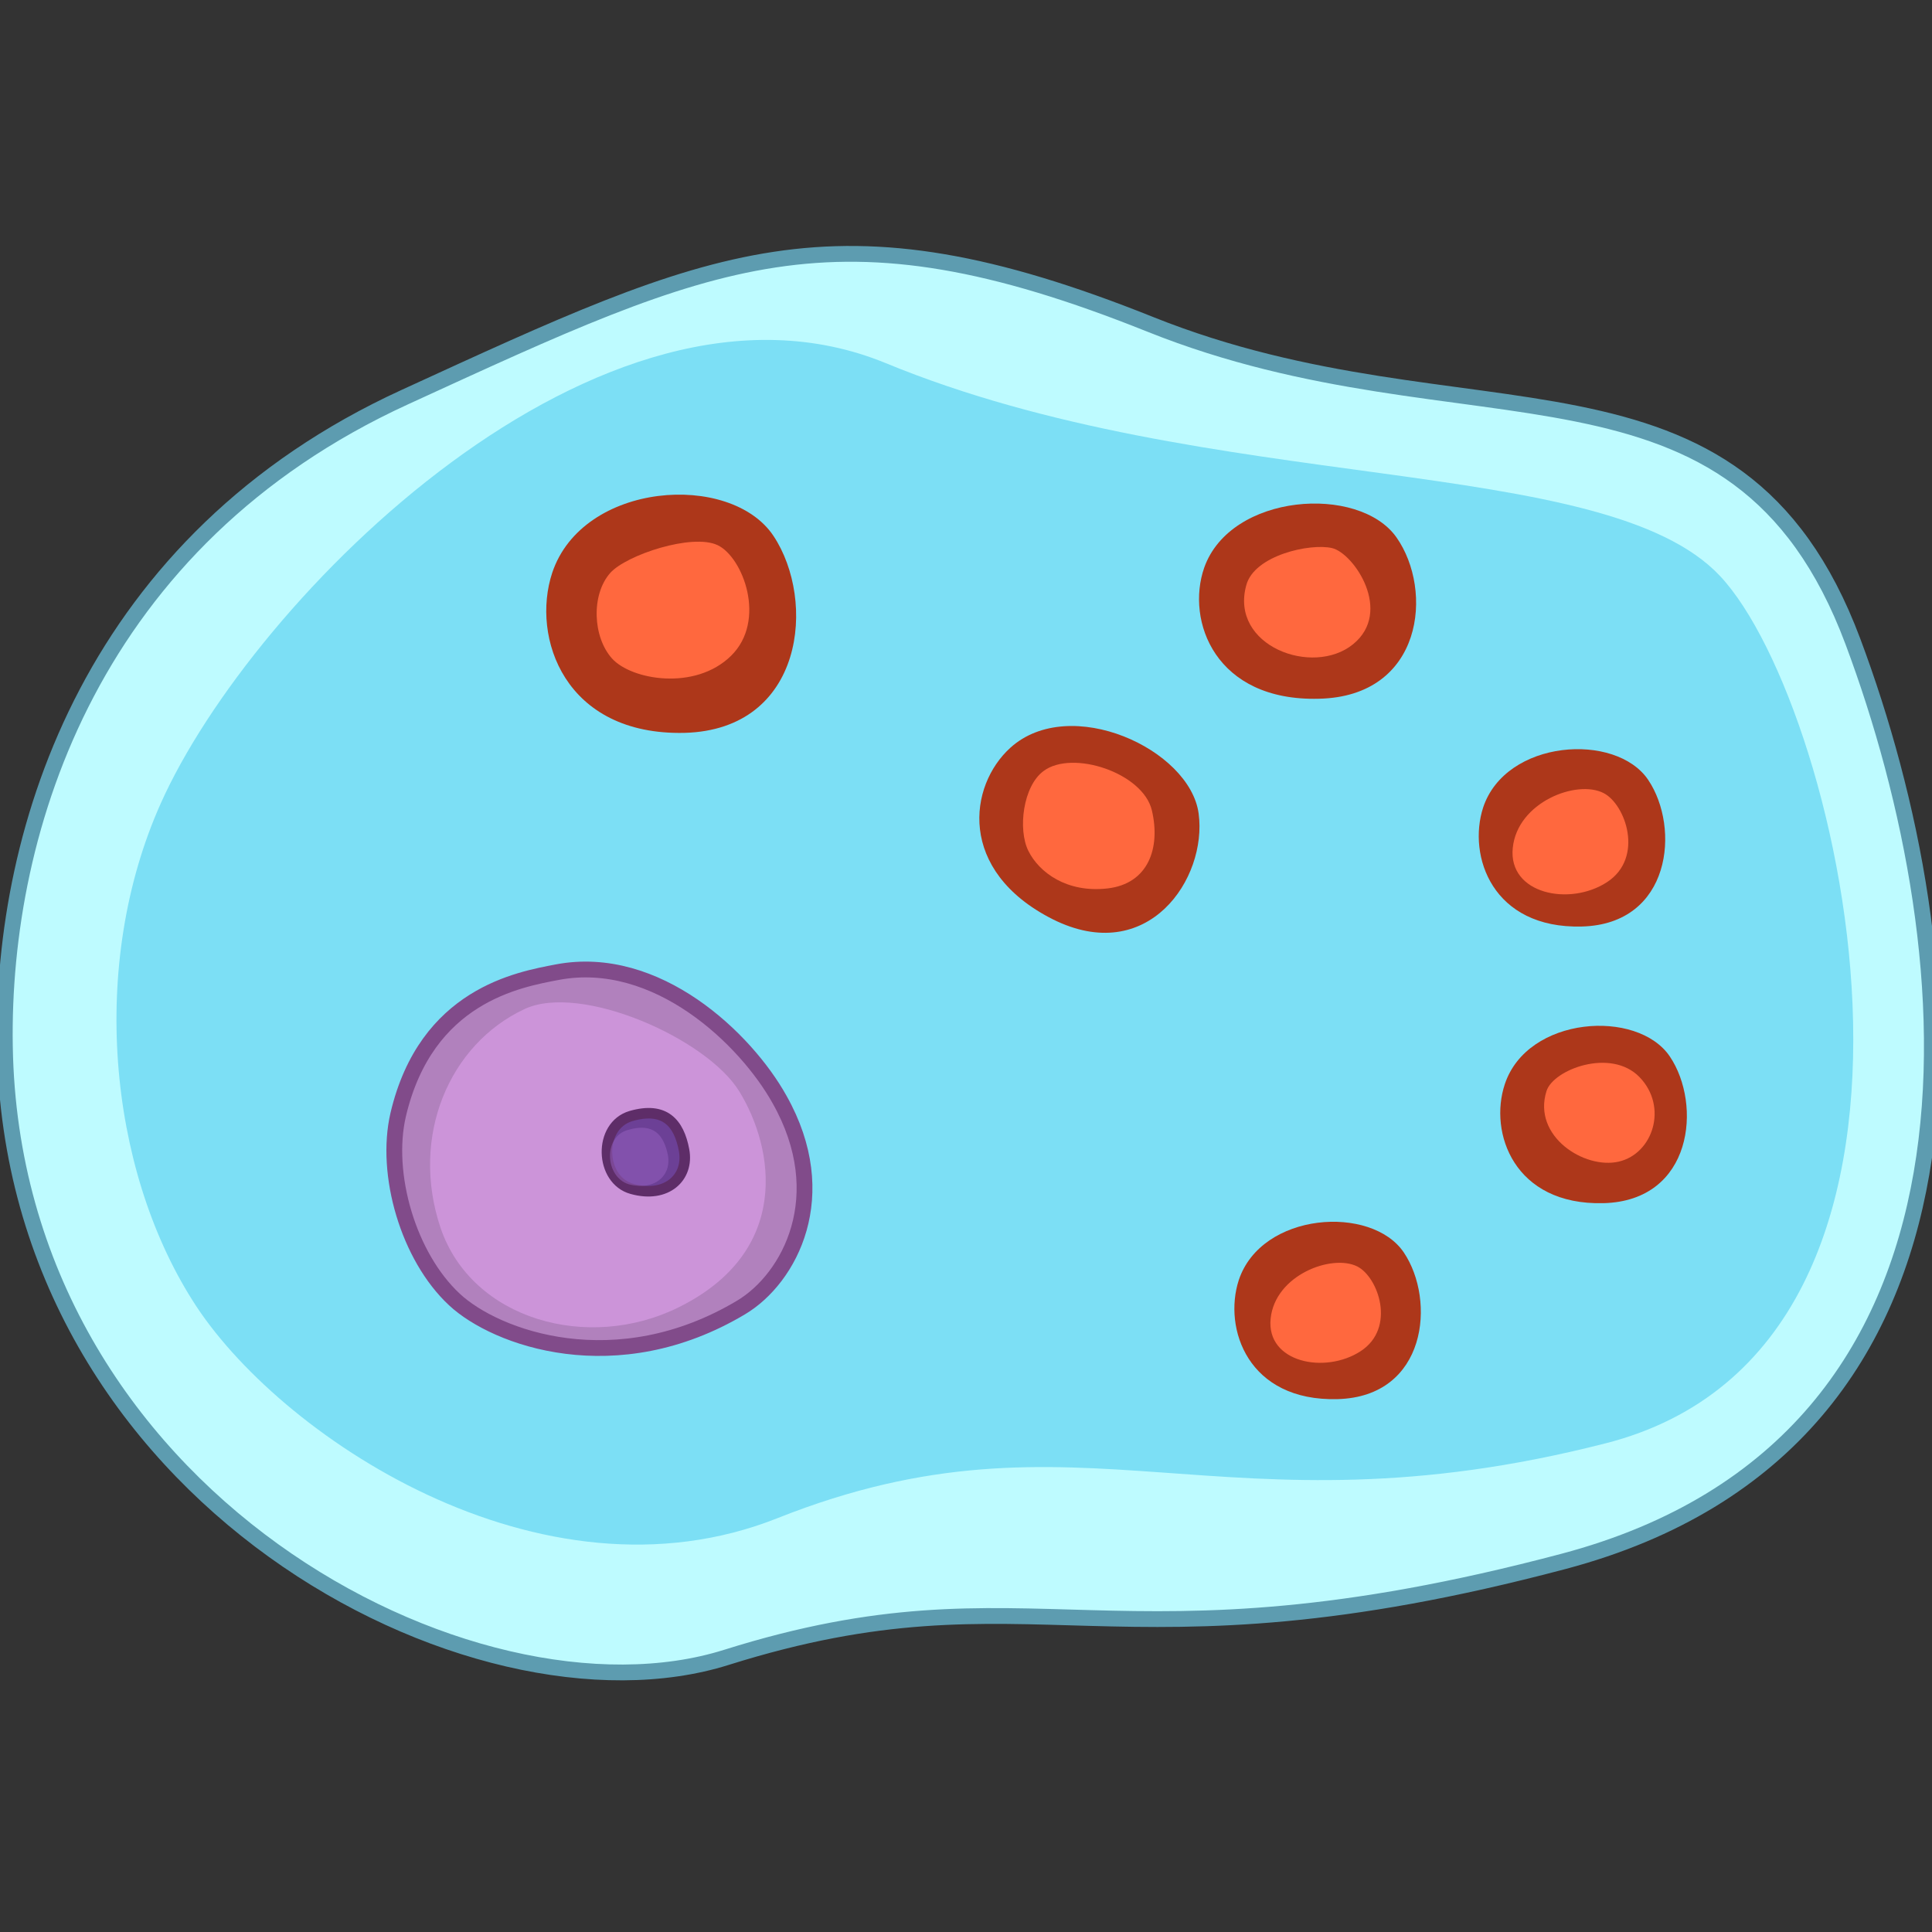 <svg width="140" height="140" viewBox="0 0 140 140" fill="none" xmlns="http://www.w3.org/2000/svg">
<rect x="0" y="0" width="140" height="140" fill="#333333" stroke="none"/>
<g clip-path="url(#clip0_4832_341878)">
<path d="M0.354 75.826C-0.481 59.888 6.803 39.106 29.323 28.782C51.842 18.457 60.329 14.281 83.35 23.503C106.371 32.724 125.816 23.904 134.27 46.49C142.723 69.077 146.098 104.594 113.287 113.147C82.147 121.266 71.088 114.484 52.644 120.097C32.563 126.211 2.025 107.233 0.354 75.826Z" fill="#BEFBFF"/>
<path d="M0.354 75.826C0.087 59.888 6.803 39.106 29.323 28.782C51.842 18.457 60.329 14.281 83.35 23.503C106.371 32.724 125.816 23.904 134.27 46.49C142.723 69.077 146.064 104.46 113.287 113.147C80.51 121.834 74.963 113.08 52.644 120.097C34.301 125.877 0.889 108.436 0.354 75.826Z" stroke="#5D9CB0" stroke-width="1.144" stroke-miterlimit="10"/>
<path d="M11.648 58.218C18.297 43.349 43.59 17.856 64.171 26.309C87.693 35.999 116.227 32.758 124.647 41.746C133.601 51.301 144.16 97.51 116.327 104.594C88.495 111.71 78.305 101.286 56.353 110.006C39.146 116.856 20.034 103.925 13.953 94.236C7.839 84.58 6.435 69.879 11.648 58.218Z" fill="#7CDFF5"/>
<path d="M32.931 94.169C35.938 96.976 44.659 100.15 53.713 94.737C57.221 92.632 60.429 86.651 56.486 79.668C54.047 75.291 47.599 69.077 40.382 70.447C37.609 70.981 30.893 72.117 28.855 80.771C27.852 85.081 29.59 91.062 32.931 94.169Z" fill="#B181BD" stroke="#814B8A" stroke-width="1.144" stroke-miterlimit="10" stroke-linecap="round" stroke-linejoin="round"/>
<path d="M38.01 73.12C42.086 71.215 51.241 75.258 53.58 79.1C56.119 83.243 57.355 90.694 49.169 94.737C42.62 97.978 34.201 95.639 31.929 88.99C29.69 82.341 32.563 75.659 38.01 73.12Z" fill="#CC94D9"/>
<path d="M45.795 86.15C48.301 86.852 49.938 85.315 49.57 83.344C49.203 81.372 48.167 80.169 45.728 80.871C43.322 81.573 43.456 85.515 45.795 86.15Z" fill="#6C4096" stroke="#5E2D68" stroke-width="0.763" stroke-miterlimit="10" stroke-linecap="round" stroke-linejoin="round"/>
<path opacity="0.5" d="M45.561 85.816C47.432 86.317 48.668 85.181 48.401 83.711C48.1 82.241 47.365 81.339 45.527 81.874C43.69 82.341 43.823 85.281 45.561 85.816Z" fill="#9862C2"/>
<path d="M40.014 41.512C42.22 34.896 52.945 34.161 56.052 38.839C59.16 43.517 58.291 52.872 49.604 53.106C40.916 53.306 38.477 46.189 40.014 41.512Z" fill="#AD371A"/>
<path d="M44.226 41.511C45.4 40.208 50.169 38.63 52.006 39.507C53.842 40.384 55.577 44.967 52.975 47.522C50.373 50.077 45.757 49.275 44.354 47.722C42.951 46.169 42.823 43.089 44.226 41.511Z" fill="#FF683E"/>
<path d="M87.259 41.144C89.163 35.731 98.485 35.097 101.192 38.939C103.898 42.781 103.13 50.466 95.579 50.633C88.061 50.834 85.922 44.987 87.259 41.144Z" fill="#AD371A"/>
<path d="M90.31 42.406C90.893 40.23 94.952 39.349 96.525 39.716C98.098 40.083 100.965 44.313 98.047 46.685C95.13 49.057 89.092 46.807 90.31 42.406Z" fill="#FF683E"/>
<path d="M107.473 58.519C109.111 53.574 117.096 53.039 119.435 56.514C121.774 59.989 121.105 66.972 114.624 67.139C108.142 67.306 106.337 62.027 107.473 58.519Z" fill="#AD371A"/>
<path d="M116.195 57.466C117.794 58.273 119.16 62.152 116.453 63.922C113.745 65.693 109.285 64.782 109.62 61.449C109.955 58.117 114.261 56.477 116.195 57.466Z" fill="#FF683E"/>
<path d="M89.765 92.766C91.403 87.821 99.388 87.286 101.727 90.761C104.066 94.236 103.397 101.219 96.915 101.386C90.434 101.553 88.629 96.274 89.765 92.766Z" fill="#AD371A"/>
<path d="M98.35 91.77C99.876 92.538 101.181 96.228 98.597 97.912C96.012 99.596 91.754 98.729 92.074 95.559C92.394 92.389 96.504 90.854 98.35 91.77Z" fill="#FF683E"/>
<path d="M73.226 54.175C77.536 50.299 86.223 54.275 86.858 58.953C87.493 63.664 83.183 70.079 76.267 66.604C69.35 63.096 70.186 56.915 73.226 54.175Z" fill="#AD371A"/>
<path d="M75.624 55.869C77.708 54.312 82.826 55.998 83.469 58.723C84.112 61.447 83.212 64.042 80.254 64.379C77.296 64.717 75.29 63.212 74.518 61.655C73.746 60.098 74.132 56.959 75.624 55.869Z" fill="#FF683E"/>
<path d="M109.044 78.566C110.681 73.621 118.666 73.086 121.005 76.561C123.344 80.036 122.676 87.019 116.194 87.186C109.712 87.353 107.874 82.074 109.044 78.566Z" fill="#AD371A"/>
<path d="M112.066 79.061C112.559 77.499 116.733 75.912 118.807 78.053C120.882 80.195 119.793 83.595 117.304 84.175C114.815 84.754 111.029 82.336 112.066 79.061Z" fill="#FF683E"/>
</g>
<defs>
<clipPath id="clip0_4832_341878">
<rect width="140" height="140" fill="white"/>
</clipPath>
</defs>
</svg>
